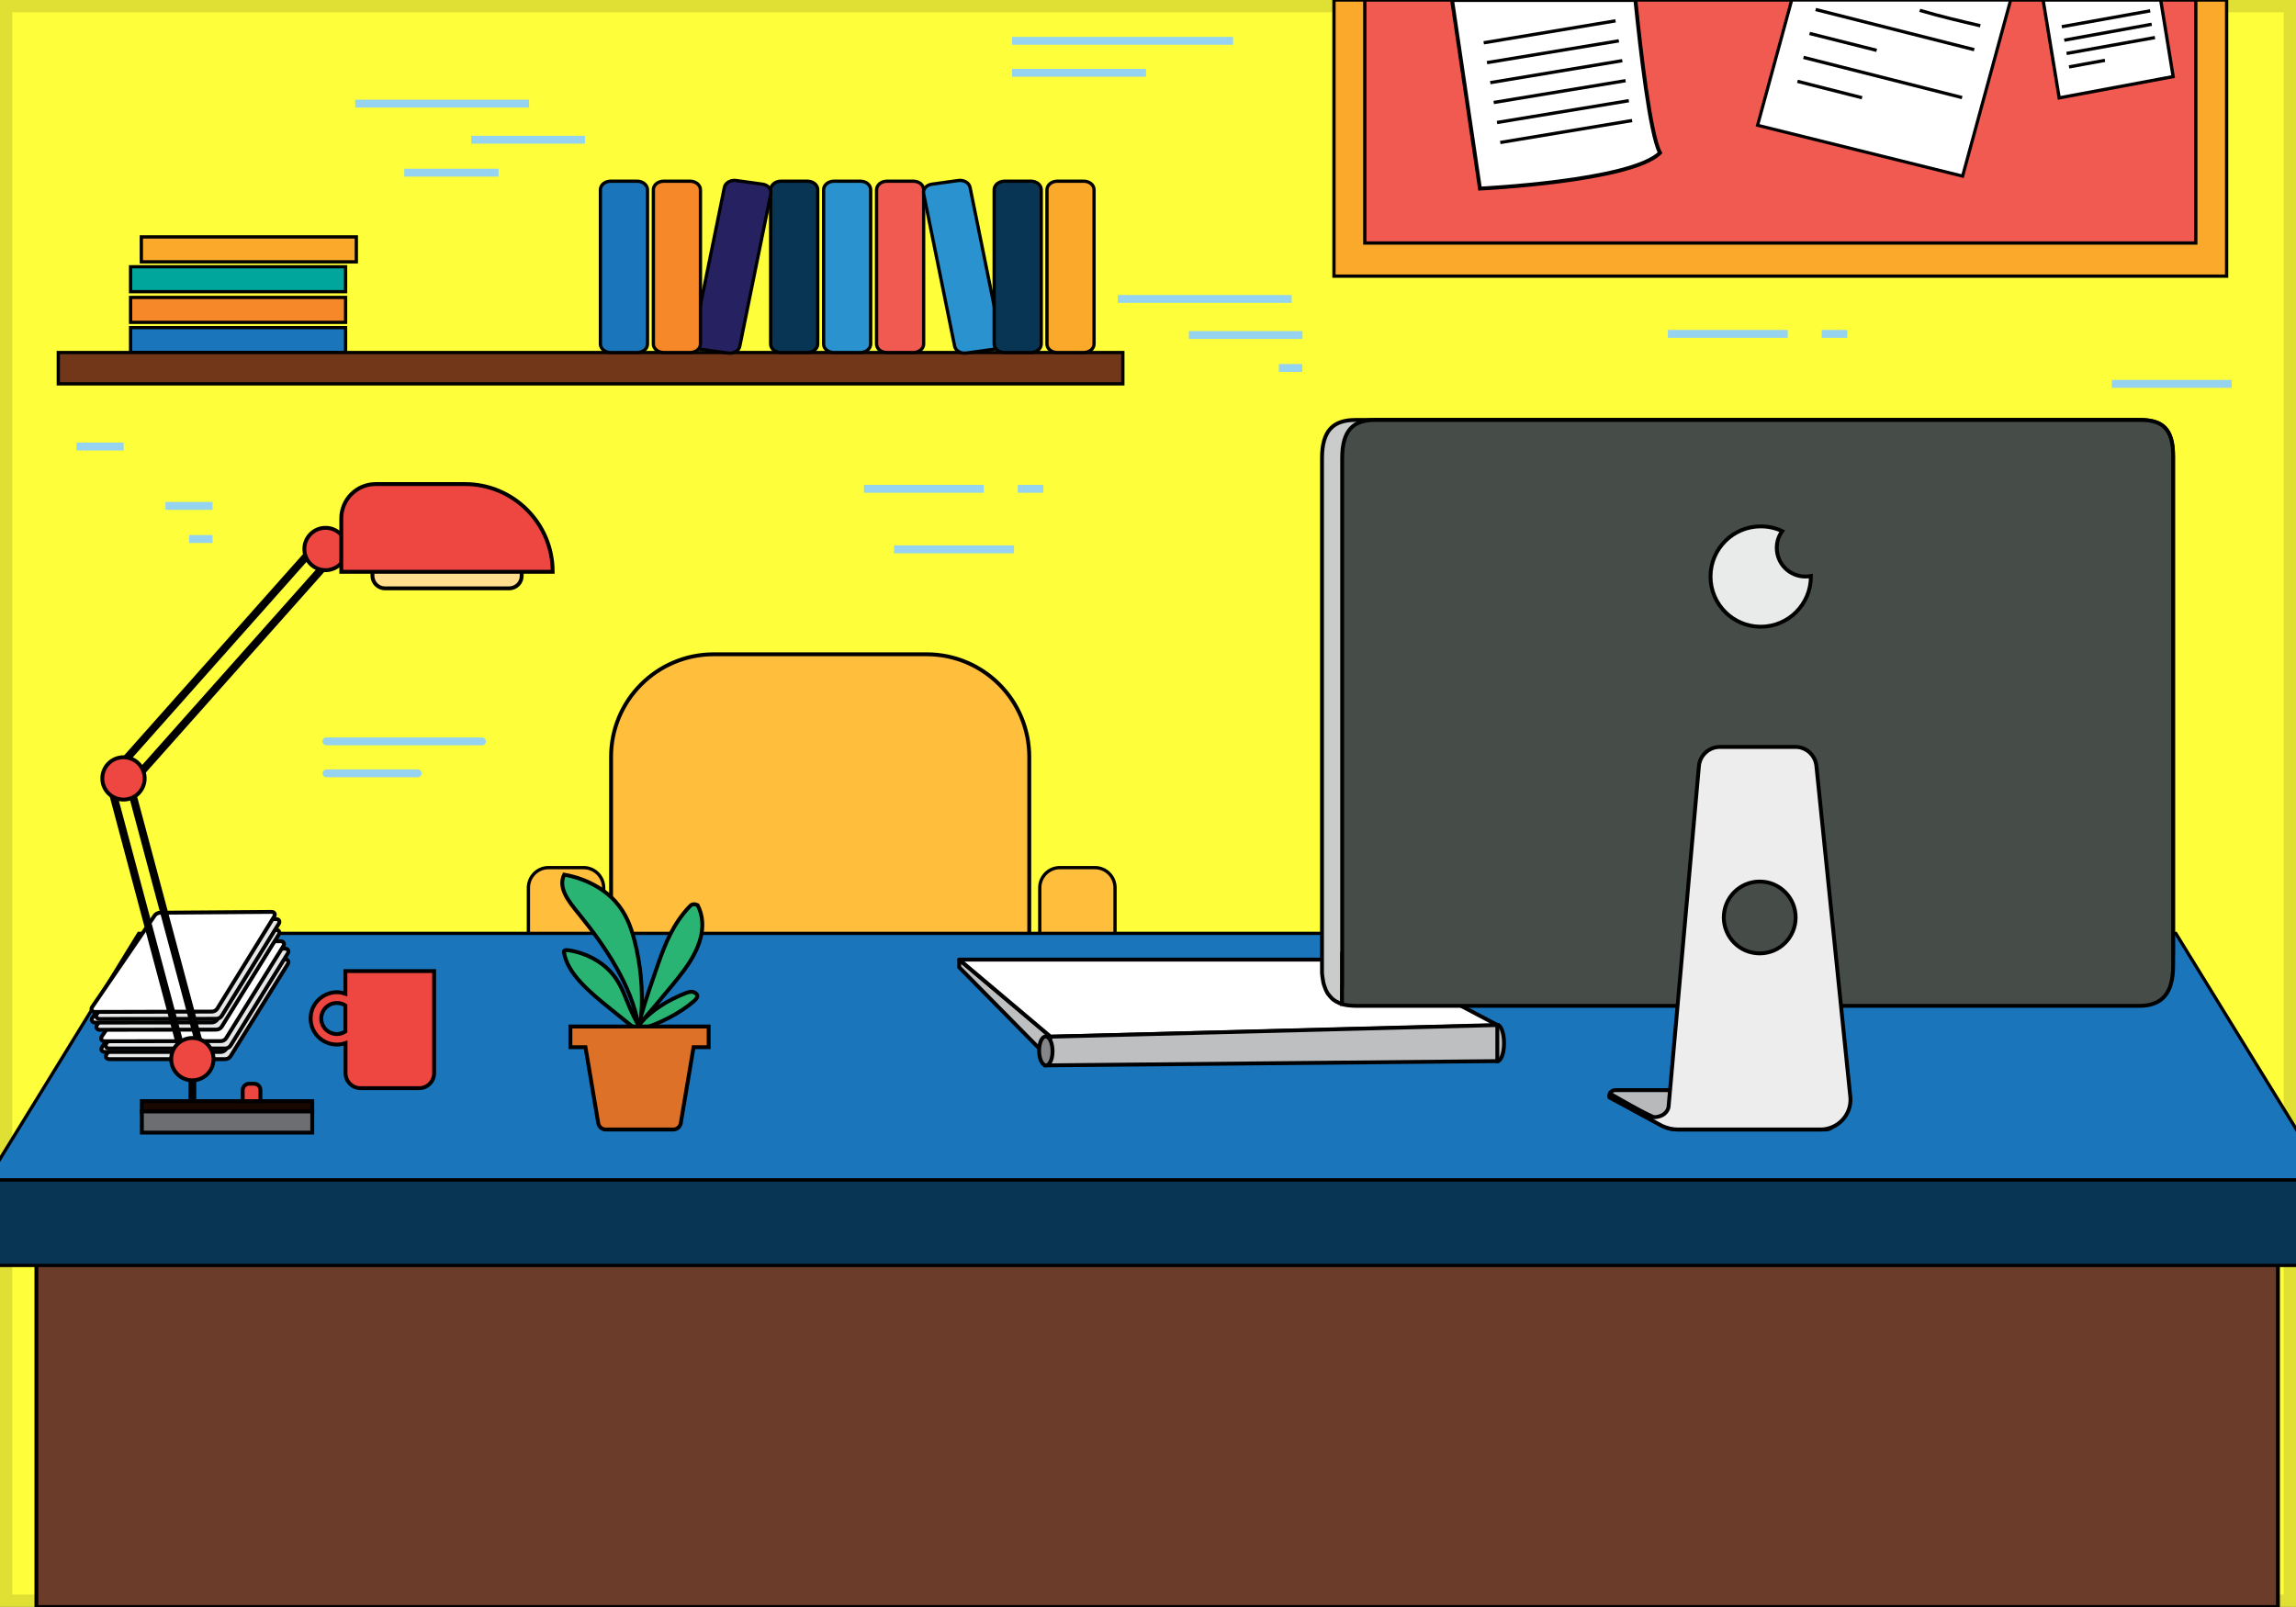 <?xml version="1.0" encoding="utf-8"?>
<svg id="master-artboard" viewBox="0 0 1400 980" version="1.1" xmlns="http://www.w3.org/2000/svg" x="0px" y="0px" style="enable-background:new 0 0 1400 980;" width="1400px" height="980px">


<rect x="0" y="0" width="1400" height="980" fill="#808080" stroke="none"/>


<path d="M 0 0 L 0 749.2 L 0 805.6 L 0 979.9 L 1400 979.9 L 1400 805.6 L 1400 749.2 L 1400 0 Z" class="st0" style="fill: rgb(255, 255, 59); stroke-opacity: 0.12; stroke: rgb(0, 0, 0); stroke-width: 15; fill-opacity: 0.99;" transform="matrix(1, 0, 0, 1, 2.842170943040401e-14, 7.105427357601002e-15)"/><path d="M 827.542 200.111" style="fill: rgb(79, 255, 173); fill-opacity: 0.99; stroke: rgb(0, 0, 0); stroke-opacity: 0.12; stroke-width: 15; paint-order: fill;"/><path d="M 790.1 112.748" style="fill: rgb(79, 255, 173); fill-opacity: 0.99; stroke: rgb(0, 0, 0); stroke-opacity: 0.12; stroke-width: 15; paint-order: fill;"/><path d="M 813.4 0 H 1357.7 V 168.4 H 813.4 V 0 Z" class="st1" style="fill: rgb(251, 169, 42); stroke: rgb(0, 0, 0); stroke-width: 2; stroke-miterlimit: 10;" transform="matrix(1, 0, 0, 1, 2.842170943040401e-14, 7.105427357601002e-15)"/><path d="M 832.2 0 H 1338.9 V 148.2 H 832.2 V 0 Z" class="st2" style="fill: rgb(241, 90, 80); stroke: rgb(0, 0, 0); stroke-width: 2; stroke-miterlimit: 10;" transform="matrix(1, 0, 0, 1, 2.842170943040401e-14, 7.105427357601002e-15)"/><path class="st3" d="M885.4,0L902.4,115c0,0,92.4-4.4,109.8-21.8c-6-11.1-11.9-62.5-15-93.2H885.4z" style="fill: rgb(255, 255, 255); stroke: rgb(0, 0, 0); stroke-width: 2.369; stroke-miterlimit: 10;" transform="matrix(1, 0, 0, 1, 5.684341886080802e-14, 1.4210854715202004e-14)"/><path d="M 904.7 26.1 L 985.1 12.7" class="st4" style="fill: none; stroke: rgb(0, 0, 0); stroke-width: 2; stroke-miterlimit: 10;" transform="matrix(1, 0, 0, 1, 8.526512829121202e-14, 2.1316282072803006e-14)"/><path d="M 906.7 38.2 L 987.1 24.9" class="st4" style="fill: none; stroke: rgb(0, 0, 0); stroke-width: 2; stroke-miterlimit: 10;" transform="matrix(1, 0, 0, 1, 8.526512829121202e-14, 2.1316282072803006e-14)"/><path d="M 908.7 50.4 L 989.2 37" class="st4" style="fill: none; stroke: rgb(0, 0, 0); stroke-width: 2; stroke-miterlimit: 10;" transform="matrix(1, 0, 0, 1, 8.526512829121202e-14, 2.1316282072803006e-14)"/><path d="M 910.8 62.5 L 991.2 49.2" class="st4" style="fill: none; stroke: rgb(0, 0, 0); stroke-width: 2; stroke-miterlimit: 10;" transform="matrix(1, 0, 0, 1, 8.526512829121202e-14, 2.1316282072803006e-14)"/><path d="M 912.8 74.7 L 993.2 61.4" class="st4" style="fill: none; stroke: rgb(0, 0, 0); stroke-width: 2; stroke-miterlimit: 10;" transform="matrix(1, 0, 0, 1, 8.526512829121202e-14, 2.1316282072803006e-14)"/><path d="M 914.8 86.9 L 995.2 73.5" class="st4" style="fill: none; stroke: rgb(0, 0, 0); stroke-width: 2; stroke-miterlimit: 10;" transform="matrix(1, 0, 0, 1, 8.526512829121202e-14, 2.1316282072803006e-14)"/><path d="M 1092.5 0 L 1071.7 76.4 L 1196.7 107.4 L 1226 0 Z" class="st5" style="fill: rgb(255, 255, 255); stroke: rgb(0, 0, 0); stroke-width: 1.941; stroke-miterlimit: 10;" transform="matrix(1, 0, 0, 1, 5.684341886080802e-14, 1.4210854715202004e-14)"/><path class="st4" d="M1170.6,6.3c12.4,3.7,25.4,6.7,36.9,9.4" style="fill: none; stroke: rgb(0, 0, 0); stroke-width: 2; stroke-miterlimit: 10;" transform="matrix(1, 0, 0, 1, 8.526512829121202e-14, 2.1316282072803006e-14)"/><path d="M 1107.1 5.8 L 1203.8 30.3" class="st4" style="fill: none; stroke: rgb(0, 0, 0); stroke-width: 2; stroke-miterlimit: 10;" transform="matrix(1, 0, 0, 1, 8.526512829121202e-14, 2.1316282072803006e-14)"/><path d="M 1103.4 20.4 L 1144.3 30.7" class="st4" style="fill: none; stroke: rgb(0, 0, 0); stroke-width: 2; stroke-miterlimit: 10;" transform="matrix(1, 0, 0, 1, 8.526512829121202e-14, 2.1316282072803006e-14)"/><path d="M 1099.7 35 L 1196.4 59.5" class="st4" style="fill: none; stroke: rgb(0, 0, 0); stroke-width: 2; stroke-miterlimit: 10;" transform="matrix(1, 0, 0, 1, 8.526512829121202e-14, 2.1316282072803006e-14)"/><path d="M 1096 49.6 L 1135.4 59.6" class="st4" style="fill: none; stroke: rgb(0, 0, 0); stroke-width: 2; stroke-miterlimit: 10;" transform="matrix(1, 0, 0, 1, 8.526512829121202e-14, 2.1316282072803006e-14)"/><path d="M 1245.8 0 L 1255.6 59.7 L 1325.1 46.7 L 1317.5 0 Z" class="st6" style="fill: rgb(255, 255, 255); stroke: rgb(0, 0, 0); stroke-width: 2; stroke-miterlimit: 10;" transform="matrix(1, 0, 0, 1, 5.684341886080802e-14, 1.4210854715202004e-14)"/><path d="M 1257.2 16.3 L 1311.1 6.6" class="st4" style="fill: none; stroke: rgb(0, 0, 0); stroke-width: 2; stroke-miterlimit: 10;" transform="matrix(1, 0, 0, 1, 8.526512829121202e-14, 2.1316282072803006e-14)"/><path d="M 1258.7 24.5 L 1312 14.8" class="st4" style="fill: none; stroke: rgb(0, 0, 0); stroke-width: 2; stroke-miterlimit: 10;" transform="matrix(1, 0, 0, 1, 8.526512829121202e-14, 2.1316282072803006e-14)"/><path d="M 1260.1 32.6 L 1314 22.9" class="st4" style="fill: none; stroke: rgb(0, 0, 0); stroke-width: 2; stroke-miterlimit: 10;" transform="matrix(1, 0, 0, 1, 8.526512829121202e-14, 2.1316282072803006e-14)"/><path d="M 1261.6 40.8 L 1283.5 36.8" class="st4" style="fill: none; stroke: rgb(0, 0, 0); stroke-width: 2; stroke-miterlimit: 10;" transform="matrix(1, 0, 0, 1, 8.526512829121202e-14, 2.1316282072803006e-14)"/>
<g transform="matrix(1, 0, 0, 1, 2.842170943040401e-14, 7.105427357601002e-15)">
		
			<path d="M 86.3 144.5 H 217.4 V 159.7 H 86.3 V 144.5 Z" transform="matrix(-1 -4.477408e-011 4.477408e-011 -1 303.576 304.182)" class="st1" style="fill: rgb(251, 169, 42); stroke: rgb(0, 0, 0); stroke-width: 2; stroke-miterlimit: 10;"/>
		
			<path d="M 79.6 162.8 H 210.7 V 178 H 79.6 V 162.8 Z" transform="matrix(-1 -4.477408e-011 4.477408e-011 -1 290.323 340.676)" class="st7" style="fill: rgb(0, 166, 156); stroke: rgb(0, 0, 0); stroke-width: 2; stroke-miterlimit: 10;"/>
		
			<path d="M 79.6 181.4 H 210.7 V 196.6 H 79.6 V 181.4 Z" transform="matrix(-1 -4.478785e-011 4.478785e-011 -1 290.323 377.986)" class="st8" style="fill: rgb(246, 136, 42); stroke: rgb(0, 0, 0); stroke-width: 2; stroke-miterlimit: 10;"/>
		
			<path d="M 79.6 199.8 H 210.7 V 215 H 79.6 V 199.8 Z" transform="matrix(-1 -4.476032e-011 4.476032e-011 -1 290.323 414.785)" class="st9" style="fill: rgb(27, 117, 187); stroke: rgb(0, 0, 0); stroke-width: 2; stroke-miterlimit: 10;"/>
	</g><path d="M 350.5 -100.1 H 369.6 V 549 H 350.5 V -100.1 Z" transform="matrix(3.079118904292244e-11, 1, -1, 3.079118904292244e-11, 584.556, -135.522)" class="st10" style="fill: rgb(113, 55, 24); stroke: rgb(0, 0, 0); stroke-width: 2; stroke-miterlimit: 10;"/><path class="st11" d="M498.6,209.8c0,2.8-2.8,5.2-6.3,5.2h-16.1c-3.5,0-6.3-2.3-6.3-5.2v-94.1c0-2.8,2.8-5.2,6.3-5.2h16.1&#10;&#9;&#9;&#9;c3.5,0,6.3,2.3,6.3,5.2V209.8z" style="fill: rgb(9, 53, 84); stroke: rgb(0, 0, 0); stroke-width: 2; stroke-miterlimit: 10;" transform="matrix(1, 0, 0, 1, 5.684341886080802e-14, 1.4210854715202004e-14)"/><path class="st12" d="M530.9,209.8c0,2.8-2.8,5.2-6.3,5.2h-16.1c-3.5,0-6.3-2.3-6.3-5.2v-94.1c0-2.8,2.8-5.2,6.3-5.2h16.1&#10;&#9;&#9;&#9;c3.5,0,6.3,2.3,6.3,5.2V209.8z" style="fill: rgb(41, 146, 207); stroke: rgb(0, 0, 0); stroke-width: 2; stroke-miterlimit: 10;" transform="matrix(1, 0, 0, 1, 5.684341886080802e-14, 1.4210854715202004e-14)"/><path class="st2" d="M563.2,209.8c0,2.8-2.8,5.2-6.3,5.2h-16.1c-3.5,0-6.3-2.3-6.3-5.2v-94.1c0-2.8,2.8-5.2,6.3-5.2h16.1&#10;&#9;&#9;&#9;c3.5,0,6.3,2.3,6.3,5.2V209.8z" style="fill: rgb(241, 90, 80); stroke: rgb(0, 0, 0); stroke-width: 2; stroke-miterlimit: 10;" transform="matrix(1, 0, 0, 1, 5.684341886080802e-14, 1.4210854715202004e-14)"/><path class="st12" d="M610.4,207.2c0.6,2.8-1.7,5.5-5.2,5.9l-15.9,2.2c-3.4,0.5-6.7-1.4-7.2-4.2l-18.9-92.9&#10;&#9;&#9;&#9;c-0.6-2.8,1.7-5.5,5.2-5.9l15.9-2.2c3.4-0.5,6.7,1.4,7.2,4.2L610.4,207.2z" style="fill: rgb(41, 146, 207); stroke: rgb(0, 0, 0); stroke-width: 2; stroke-miterlimit: 10;" transform="matrix(1, 0, 0, 1, 5.684341886080802e-14, 1.4210854715202004e-14)"/><path class="st11" d="M634.9,209.8c0,2.8-2.8,5.2-6.3,5.2h-16.1c-3.5,0-6.3-2.3-6.3-5.2v-94.1c0-2.8,2.8-5.2,6.3-5.2h16.1&#10;&#9;&#9;&#9;c3.5,0,6.3,2.3,6.3,5.2V209.8z" style="fill: rgb(9, 53, 84); stroke: rgb(0, 0, 0); stroke-width: 2; stroke-miterlimit: 10;" transform="matrix(1, 0, 0, 1, 5.684341886080802e-14, 1.4210854715202004e-14)"/><path class="st1" d="M667.1,209.8c0,2.8-2.8,5.2-6.3,5.2h-16.1c-3.5,0-6.3-2.3-6.3-5.2v-94.1c0-2.8,2.8-5.2,6.3-5.2h16.1&#10;&#9;&#9;&#9;c3.5,0,6.3,2.3,6.3,5.2V209.8z" style="fill: rgb(251, 169, 42); stroke: rgb(0, 0, 0); stroke-width: 2; stroke-miterlimit: 10;" transform="matrix(1, 0, 0, 1, 5.684341886080802e-14, 1.4210854715202004e-14)"/><path class="st13" d="M422.8,207.2c-0.6,2.8,1.7,5.5,5.2,5.9l15.9,2.2c3.4,0.5,6.7-1.4,7.2-4.2l18.9-92.9c0.6-2.8-1.7-5.5-5.2-5.9&#10;&#9;&#9;&#9;l-15.9-2.2c-3.4-0.5-6.7,1.4-7.2,4.2L422.8,207.2z" style="fill: rgb(38, 34, 97); stroke: rgb(0, 0, 0); stroke-width: 2; stroke-miterlimit: 10;" transform="matrix(1, 0, 0, 1, 5.684341886080802e-14, 1.4210854715202004e-14)"/><path class="st8" d="M398.4,209.8c0,2.8,2.8,5.2,6.3,5.2h16.1c3.5,0,6.3-2.3,6.3-5.2v-94.1c0-2.8-2.8-5.2-6.3-5.2h-16.1&#10;&#9;&#9;&#9;c-3.5,0-6.3,2.3-6.3,5.2V209.8z" style="fill: rgb(246, 136, 42); stroke: rgb(0, 0, 0); stroke-width: 2; stroke-miterlimit: 10;" transform="matrix(1, 0, 0, 1, 5.684341886080802e-14, 1.4210854715202004e-14)"/><path class="st9" d="M366.1,209.8c0,2.8,2.8,5.2,6.3,5.2h16.1c3.5,0,6.3-2.3,6.3-5.2v-94.1c0-2.8-2.8-5.2-6.3-5.2h-16.1&#10;&#9;&#9;&#9;c-3.5,0-6.3,2.3-6.3,5.2V209.8z" style="fill: rgb(27, 117, 187); stroke: rgb(0, 0, 0); stroke-width: 2; stroke-miterlimit: 10;" transform="matrix(1, 0, 0, 1, 5.684341886080802e-14, 1.4210854715202004e-14)"/>
<g transform="matrix(1, 0, 0, 1, 2.842170943040401e-14, 7.105427357601002e-15)">
		<g>
			<g>
				<path class="st14" d="M372.6,461.6v172.1h255V461.6c0-34.6-28-62.6-62.6-62.6H435.3C400.7,399,372.6,427,372.6,461.6z" style="fill: rgb(255, 190, 59); stroke: rgb(0, 0, 0); stroke-width: 2.369; stroke-miterlimit: 10;"/>
				<path class="st11" d="M355.8,580.6h-21.3c-6.8,0-12.3-5.5-12.3-12.3v-26.9c0-6.8,5.5-12.3,12.3-12.3h21.3&#10;&#9;&#9;&#9;&#9;&#9;c6.8,0,12.3,5.5,12.3,12.3v26.9C368.1,575.1,362.6,580.6,355.8,580.6z" style="fill: rgb(255, 190, 59); stroke: rgb(0, 0, 0); stroke-width: 2; stroke-miterlimit: 10;"/>
				<path class="st11" d="M667.6,580.6h-21.3c-6.8,0-12.3-5.5-12.3-12.3v-26.9c0-6.8,5.5-12.3,12.3-12.3h21.3&#10;&#9;&#9;&#9;&#9;&#9;c6.8,0,12.3,5.5,12.3,12.3v26.9C680,575.1,674.4,580.6,667.6,580.6z" style="fill: rgb(255, 190, 59); stroke: rgb(0, 0, 0); stroke-width: 2; stroke-miterlimit: 10;"/>
			</g>
		</g>
	</g>
<g transform="matrix(1, 0, 0, 1, 2.842170943040401e-14, 7.105427357601002e-15)">
		<path d="M 22.2 719.3 H 1389 V 980 H 22.2 V 719.3 Z" class="st15" style="fill: rgb(108, 60, 42); stroke: rgb(0, 0, 0); stroke-width: 2.369; stroke-miterlimit: 10;"/>
		<g>
			<path d="M 1419.2 719.6 L -7.9 719.6 L 84.6 569.2 L 1326.7 569.2 Z" class="st9" style="fill: rgb(27, 117, 187); stroke: rgb(0, 0, 0); stroke-width: 2; stroke-miterlimit: 10;"/>
			<path d="M -7.9 719.6 H 1419.3 V 771.7 H -7.9 V 719.6 Z" class="st11" style="fill: rgb(9, 53, 84); stroke: rgb(0, 0, 0); stroke-width: 2; stroke-miterlimit: 10;"/>
		</g>
	</g>
<g transform="matrix(1, 0, 0, 1, 2.842170943040401e-14, 7.105427357601002e-15)">
		<g>
			<g>
				<path d="M 584.9 585.2 L 584.9 589.9 L 639.9 645.7 L 640.6 632.2 L 584.9 585.2" class="st16" style="fill: rgb(190, 191, 193);"/>
				<path d="M 584.9 585.2 L 584.9 589.9 L 639.9 645.7 L 640.6 632.2 L 584.9 585.2" class="st17" style="fill: none; stroke: rgb(0, 0, 0); stroke-width: 2.369; stroke-linecap: round; stroke-miterlimit: 10;"/>
			</g>
			<g>
				<path class="st16" d="M908.9,635.9c0,6.1,1.8,11.1,4.1,11.2c2.2,0.1,4.1-4.8,4.1-10.9s-1.8-11.1-4.1-11.2&#10;&#9;&#9;&#9;&#9;&#9;C910.7,625,908.9,629.9,908.9,635.9z" style="fill: rgb(190, 191, 193);"/>
				<path class="st17" d="M908.9,635.9c0,6.1,1.8,11.1,4.1,11.2c2.2,0.1,4.1-4.8,4.1-10.9s-1.8-11.1-4.1-11.2&#10;&#9;&#9;&#9;&#9;&#9;C910.7,625,908.9,629.9,908.9,635.9z" style="fill: none; stroke: rgb(0, 0, 0); stroke-width: 2.369; stroke-linecap: round; stroke-miterlimit: 10;"/>
			</g>
			<path d="M 584.9 585.2 L 837.5 585.2 L 913.4 625.3 L 640.6 632.2 Z" class="st18" style="fill: rgb(255, 255, 255); stroke: rgb(0, 0, 0); stroke-width: 2.369; stroke-linecap: round; stroke-linejoin: round; stroke-miterlimit: 10;"/>
			<g>
				<path d="M 640.6 632.2 L 913 625.1 L 913 647.1 L 637.7 649.7 Z" class="st16" style="fill: rgb(190, 191, 193);"/>
				<path d="M 640.6 632.2 L 913 625.1 L 913 647.1 L 637.7 649.7 Z" class="st17" style="fill: none; stroke: rgb(0, 0, 0); stroke-width: 2.369; stroke-linecap: round; stroke-miterlimit: 10;"/>
			</g>
			<path class="st19" d="M633.6,640.7c0,4.8,1.8,8.9,4.1,9s4.1-3.7,4.1-8.6s-1.8-8.9-4.1-9C635.4,632,633.6,635.8,633.6,640.7z" style="fill: rgb(132, 134, 137); stroke: rgb(0, 0, 0); stroke-width: 2.369; stroke-linecap: round; stroke-miterlimit: 10;"/>
		</g>
	</g>
<g transform="matrix(1, 0, 0, 1, 2.842170943040401e-14, 7.105427357601002e-15)">
		<g>
			<path class="st20" d="M1304.5,256.1H826.7c-13.8,0-20.6,6.4-20.6,23.5v302.1h0v6.8v1.4c0,0.8,0,1.6,0,2.4c0,0.2,0,0.5,0,0.7&#10;&#9;&#9;&#9;&#9;c0,0.5,0.1,1,0.1,1.5c0,0.3,0.1,0.5,0.1,0.7c0,0.5,0.1,0.9,0.2,1.4c0,0.2,0.1,0.4,0.1,0.6c0.1,0.4,0.1,0.9,0.2,1.3&#10;&#9;&#9;&#9;&#9;c0,0.2,0.1,0.4,0.1,0.6c0.1,0.4,0.2,0.8,0.3,1.2c0.1,0.2,0.1,0.4,0.2,0.5c0.1,0.4,0.2,0.8,0.4,1.2c0.1,0.2,0.1,0.3,0.2,0.5&#10;&#9;&#9;&#9;&#9;c0.1,0.4,0.3,0.7,0.4,1.1c0.1,0.2,0.1,0.3,0.2,0.4c0.2,0.3,0.3,0.7,0.5,1c0.1,0.1,0.2,0.2,0.2,0.4c0.2,0.3,0.4,0.6,0.6,0.9&#10;&#9;&#9;&#9;&#9;c0.1,0.1,0.2,0.2,0.3,0.3c0.2,0.3,0.4,0.6,0.7,0.9c0.1,0.1,0.2,0.2,0.3,0.3c0.2,0.3,0.5,0.5,0.7,0.8c0.1,0.1,0.2,0.2,0.3,0.3&#10;&#9;&#9;&#9;&#9;c0.3,0.2,0.5,0.5,0.8,0.7c0.1,0.1,0.2,0.1,0.3,0.2c0.3,0.2,0.6,0.4,0.9,0.6c0.1,0.1,0.2,0.1,0.3,0.2c0.3,0.2,0.6,0.4,1,0.5&#10;&#9;&#9;&#9;&#9;c0.1,0.1,0.2,0.1,0.4,0.2c0.3,0.2,0.7,0.3,1,0.5c0.1,0,0.3,0.1,0.4,0.1c0.3,0.1,0.7,0.2,1,0.3v0c0.1,0,0.1,0,0.1,0v-30.6h506.6&#10;&#9;&#9;&#9;&#9;V278.4C1325.1,261.3,1318.3,256.1,1304.5,256.1z" style="fill: rgb(202, 204, 204); stroke: rgb(0, 0, 0); stroke-width: 2.369; stroke-miterlimit: 10;"/>
			<path class="st21" d="M1305,256.1H838.5c-13.5,0-20.1,6.4-20.1,23.5v302.1h0v19.7c0,0-0.1,0-0.1,0v10.9c0,0,0.1,0,0.1,0v0&#10;&#9;&#9;&#9;&#9;c0.2,0.1,0.4,0.1,0.6,0.2c0.4,0.1,0.8,0.2,1.2,0.3c0.2,0,0.5,0.1,0.7,0.1c0.4,0.1,0.9,0.2,1.3,0.2c0.3,0,0.7,0.1,1,0.1&#10;&#9;&#9;&#9;&#9;c0.4,0,0.8,0.1,1.2,0.1c0.7,0,1.5,0.1,2.3,0.1h477.8c13.8,0,20.6-7.7,20.6-24.7v-1.4v-5.6V278.4&#10;&#9;&#9;&#9;&#9;C1325.1,261.3,1318.5,256.1,1305,256.1z" style="fill: rgb(70, 77, 72); stroke: rgb(0, 0, 0); stroke-width: 2.369; stroke-miterlimit: 10;"/>
			<path class="st22" d="M1100.9,351.6c-9.7,0-17.5-7.8-17.5-17.5c0-3.8,1.2-7.3,3.3-10.2c-4-1.9-8.4-2.9-13.1-2.9&#10;&#9;&#9;&#9;&#9;c-16.9,0-30.6,13.7-30.6,30.6s13.7,30.6,30.6,30.6s30.6-13.7,30.6-30.6c0-0.1,0-0.2,0-0.3C1103.1,351.5,1102,351.6,1100.9,351.6z&#10;&#9;&#9;&#9;&#9;" style="fill: rgb(233, 235, 234); stroke: rgb(0, 0, 0); stroke-width: 2.369; stroke-miterlimit: 10;"/>
			<g>
				<path class="st23" d="M1117.1,678.2c4.3,3.6,1.7,10.6-3.9,10.6h-91.1c-2.7,0-5.4-0.7-7.9-2l-32.8-17.6c-0.5-2.3,1.2-4.4,3.5-4.4&#10;&#9;&#9;&#9;&#9;&#9;h116.5L1117.1,678.2z" style="fill: rgb(183, 185, 187); stroke: rgb(0, 0, 0); stroke-width: 2.369; stroke-miterlimit: 10;"/>
				<path class="st24" d="M1094.8,455.5h-46.1c-6.7,0-12.3,5.2-12.8,11.9l-18.5,207.7c0,0-0.7,5.6-8.4,6.2&#10;&#9;&#9;&#9;&#9;&#9;c-2.3,0.2-27.3-14.4-27.3-14.4s-0.5,1.3-0.2,2.3l31.9,17.4c3,1.4,6.4,2.2,9.7,2.2h87c10.5,0,18.9-8.9,18.2-19.4l-20.7-201.9&#10;&#9;&#9;&#9;&#9;&#9;C1107.1,460.7,1101.5,455.5,1094.8,455.5z M1073,581.4c-12.1,0-21.9-9.8-21.9-21.9s9.8-21.9,21.9-21.9&#10;&#9;&#9;&#9;&#9;&#9;c12.1,0,21.9,9.8,21.9,21.9S1085.1,581.4,1073,581.4z" style="fill: rgb(237, 237, 238); stroke: rgb(0, 0, 0); stroke-width: 2.369; stroke-miterlimit: 10;"/>
			</g>
		</g>
	</g>
<path class="st14" d="M210.6,592.2V606c-2.9-1-6.1-1.3-9.5-0.3c-6,1.7-10.6,6.7-11.5,12.9c-1.5,9.9,6.1,18.4,15.8,18.4&#10;&#9;&#9;c1.8,0,3.6-0.3,5.3-0.9v18.4c0,5,4.1,9.1,9.1,9.1h35.8c5,0,9.1-4.1,9.1-9.1v-62.3H210.6z M205.4,630.6c-5.9,0-10.6-5.4-9.3-11.5&#10;&#9;&#9;c0.7-3.5,3.5-6.3,7-7.2c2.8-0.6,5.4-0.1,7.5,1.3V629C209.1,630,207.3,630.6,205.4,630.6z" style="fill: rgb(238, 71, 65); stroke: rgb(0, 0, 0); stroke-width: 2.369; stroke-miterlimit: 10;" transform="matrix(1, 0, 0, 1, 2.842170943040401e-14, 7.105427357601002e-15)"/>
<g transform="matrix(1, 0, 0, 1, 2.842170943040401e-14, 7.105427357601002e-15)">
		<path class="st25" d="M66.7,645.9h70.6c1.3,0,2.6-0.7,3.3-1.8l34.9-56.2c0.9-1.5,0.1-2.9-1.7-2.9l-67.1,0.3&#10;&#9;&#9;&#9;c-1.2,0-2.5,0.7-3.2,1.6L65,642.9C64,644.4,64.8,645.9,66.7,645.9z" style="fill: rgb(230, 231, 232); stroke: rgb(0, 0, 0); stroke-width: 2.369; stroke-miterlimit: 10;"/>
		<path class="st3" d="M63.9,641.5l70.7,0c1.3,0,2.6-0.7,3.3-1.8l34.9-56.2c0.9-1.5,0.1-2.9-1.8-2.9l-67.2,0.4&#10;&#9;&#9;&#9;c-1.2,0-2.5,0.7-3.2,1.6l-38.3,55.9C61.2,640,62,641.5,63.9,641.5z" style="fill: rgb(255, 255, 255); stroke: rgb(0, 0, 0); stroke-width: 2.369; stroke-miterlimit: 10;"/>
		<path class="st25" d="M66.6,639.4l70.7,0c1.3,0,2.6-0.7,3.3-1.8l34.9-56.2c0.9-1.5,0.1-2.9-1.8-2.9l-67.3,0.4&#10;&#9;&#9;&#9;c-1.2,0-2.5,0.7-3.2,1.6l-38.4,55.9C63.9,637.9,64.8,639.4,66.6,639.4z" style="fill: rgb(230, 231, 232); stroke: rgb(0, 0, 0); stroke-width: 2.369; stroke-miterlimit: 10;"/>
		<path class="st3" d="M63.8,635l70.8-0.1c1.3,0,2.6-0.7,3.3-1.8l34.9-56.2c0.9-1.5,0.1-2.9-1.8-2.9l-67.4,0.4&#10;&#9;&#9;&#9;c-1.2,0-2.5,0.7-3.2,1.6L62.1,632C61.1,633.5,62,635,63.8,635z" style="fill: rgb(255, 255, 255); stroke: rgb(0, 0, 0); stroke-width: 2.369; stroke-miterlimit: 10;"/>
		<g>
			<path class="st25" d="M60.9,628l71-0.1c1.3,0,2.6-0.7,3.3-1.8l34.8-56.2c0.9-1.5,0-2.9-1.8-2.8l-67.5,0.4c-1.2,0-2.5,0.7-3.2,1.6&#10;&#9;&#9;&#9;&#9;L59.2,625C58.2,626.4,59,628,60.9,628z" style="fill: rgb(230, 231, 232); stroke: rgb(0, 0, 0); stroke-width: 2.369; stroke-miterlimit: 10;"/>
			<path class="st3" d="M58.1,623.6l71.1-0.1c1.3,0,2.6-0.7,3.3-1.8l34.7-56.2c0.9-1.5,0-2.9-1.8-2.8l-67.6,0.4&#10;&#9;&#9;&#9;&#9;c-1.2,0-2.5,0.7-3.2,1.6l-38.2,55.9C55.3,622.1,56.2,623.6,58.1,623.6z" style="fill: rgb(255, 255, 255); stroke: rgb(0, 0, 0); stroke-width: 2.369; stroke-miterlimit: 10;"/>
			<path class="st25" d="M60.8,621.4l71.1-0.1c1.3,0,2.6-0.7,3.3-1.8l34.8-56.2c0.9-1.5,0-2.9-1.8-2.8l-67.7,0.5&#10;&#9;&#9;&#9;&#9;c-1.2,0-2.5,0.7-3.2,1.6l-38.3,55.9C58.1,619.9,59,621.4,60.8,621.4z" style="fill: rgb(230, 231, 232); stroke: rgb(0, 0, 0); stroke-width: 2.369; stroke-miterlimit: 10;"/>
			<path class="st3" d="M58,617.1l71.2-0.2c1.3,0,2.6-0.7,3.3-1.8l34.7-56.2c0.9-1.5,0-2.9-1.8-2.8l-67.8,0.5&#10;&#9;&#9;&#9;&#9;c-1.2,0-2.5,0.7-3.2,1.6l-38.2,55.9C55.2,615.6,56.1,617.1,58,617.1z" style="fill: rgb(255, 255, 255); stroke: rgb(0, 0, 0); stroke-width: 2.369; stroke-miterlimit: 10;"/>
		</g>
	</g>
<g transform="matrix(1, 0, 0, 1, 2.842170943040401e-14, 7.105427357601002e-15)">
		<path d="M 190.7 334.8 L 66.4 474.7 L 112.3 646.6" class="st26" style="fill: none; stroke: rgb(0, 0, 0); stroke-width: 4.739; stroke-miterlimit: 10;"/>
		<path d="M 203.6 338.6 L 79.2 478.5 L 125.2 650.4" class="st26" style="fill: none; stroke: rgb(0, 0, 0); stroke-width: 4.739; stroke-miterlimit: 10;"/>
		<path d="M 117.3 645.9 L 117.3 673.4" class="st26" style="fill: none; stroke: rgb(0, 0, 0); stroke-width: 4.739; stroke-miterlimit: 10;"/>
		<path d="M 88.2 474.7 A 12.9 12.9 0 0 1 75.3 487.6 A 12.9 12.9 0 0 1 62.4 474.7 A 12.9 12.9 0 0 1 75.3 461.8 A 12.9 12.9 0 0 1 88.2 474.7 Z" class="st14" style="fill: rgb(238, 71, 65); stroke: rgb(0, 0, 0); stroke-width: 2.369; stroke-miterlimit: 10;"/>
		<path d="M 211.4 334.8 A 12.9 12.9 0 0 1 198.5 347.7 A 12.9 12.9 0 0 1 185.6 334.8 A 12.9 12.9 0 0 1 198.5 321.9 A 12.9 12.9 0 0 1 211.4 334.8 Z" class="st14" style="fill: rgb(238, 71, 65); stroke: rgb(0, 0, 0); stroke-width: 2.369; stroke-miterlimit: 10;"/>
		<path d="M 130.2 645.9 A 12.9 12.9 0 0 1 117.3 658.8 A 12.9 12.9 0 0 1 104.4 645.9 A 12.9 12.9 0 0 1 117.3 633 A 12.9 12.9 0 0 1 130.2 645.9 Z" class="st14" style="fill: rgb(238, 71, 65); stroke: rgb(0, 0, 0); stroke-width: 2.369; stroke-miterlimit: 10;"/>
		<path d="M 86.5 671.5 H 190.4 V 677.9 H 86.5 V 671.5 Z" class="st27" style="fill: rgb(24, 8, 1); stroke: rgb(0, 0, 0); stroke-width: 2.369; stroke-miterlimit: 10;"/>
		<path d="M 86.5 677.8 H 190.4 V 690.7 H 86.5 V 677.8 Z" class="st28" style="fill: rgb(109, 110, 113); stroke: rgb(0, 0, 0); stroke-width: 2.369; stroke-miterlimit: 10;"/>
		<path class="st29" d="M310.4,358.8h-75.6c-4.3,0-7.7-3.5-7.7-7.7v-4.7c0-4.3,3.5-7.7,7.7-7.7h75.6c4.3,0,7.7,3.5,7.7,7.7v4.7&#10;&#9;&#9;&#9;C318.2,355.3,314.7,358.8,310.4,358.8z" style="fill: rgb(255, 222, 142); stroke: rgb(0, 0, 0); stroke-width: 2.369; stroke-miterlimit: 10;"/>
		<path class="st14" d="M208.2,348.7H337v0c0-29.5-23.9-53.5-53.5-53.5h-54.4c-11.6,0-21,9.4-21,21V348.7z" style="fill: rgb(238, 71, 65); stroke: rgb(0, 0, 0); stroke-width: 2.369; stroke-miterlimit: 10;"/>
		<path class="st14" d="M151.9,660.9h3c2.2,0,3.9,1.7,3.9,3.9v6.7H148v-6.7C148,662.6,149.8,660.9,151.9,660.9z" style="fill: rgb(238, 71, 65); stroke: rgb(0, 0, 0); stroke-width: 2.369; stroke-miterlimit: 10;"/>
	</g>
<g transform="matrix(1, 0, 0, 1, 2.842170943040401e-14, 7.105427357601002e-15)">
		<path class="st30" d="M421.2,604.8c-0.9,0.1-1.7,0.4-2.5,0.6c-11.9,4.6-21.7,11-28.1,18.5c0-0.4,18.7-21.6,26.5-32.2&#10;&#9;&#9;&#9;c9.2-12.5,14.9-26.6,8.3-39.7c-2.8-1.2-3.9-0.2-4.8,0.7c-10.3,10.8-15,23-19.3,35.1c-3.6,10.3-7.1,20.5-10.2,30.9&#10;&#9;&#9;&#9;c1-15.1-0.4-30.2-4.2-45.1c-2.2-8.3-5.1-16.6-11.8-24s-17.5-13.8-31.1-16.2c-3.9,8,2.7,16.3,8.8,23.7c17.4,21.4,31.9,44,36.4,67.5&#10;&#9;&#9;&#9;c-0.4,0.5-4.7-8.6-6.6-13.4c-2.6-6.5-5.2-13.2-10.7-19s-14.2-11-25.2-12.7c-0.9-0.1-1.9-0.2-2.5,0.2c-0.4,0.3-0.4,0.7-0.3,1.1&#10;&#9;&#9;&#9;c2.1,13.1,15.8,24.4,29,35c4.9,4,9.9,7.9,14.8,11.9l2.4,0.3c12.9-4.1,24.2-10,32.6-17.1c1.3-1.1,2.5-2.2,2.5-3.6&#10;&#9;&#9;&#9;C425.1,606.1,423.4,604.7,421.2,604.8z" style="fill: rgb(41, 180, 115); stroke: rgb(0, 0, 0); stroke-width: 2.369; stroke-miterlimit: 10;"/>
		<g>
			<path class="st31" d="M347.8,626v12.6h9.2l7.8,46.4c0.4,2.2,2.3,3.8,4.5,3.8h41.3c2.2,0,4.1-1.6,4.5-3.8l7.8-46.4h9.2V626H347.8z&#10;&#9;&#9;&#9;&#9;" style="fill: rgb(220, 113, 39); stroke: rgb(0, 0, 0); stroke-width: 2.369; stroke-miterlimit: 10;"/>
		</g>
	</g>
<g transform="matrix(1, 0, 0, 1, 2.842170943040401e-14, 7.105427357601002e-15)">
		<g>
			<g>
				<path class="st32" d="M293.9,454.5h-94.9c-1.3,0-2.4-1.1-2.4-2.4l0,0c0-1.3,1.1-2.4,2.4-2.4h94.9c1.3,0,2.4,1.1,2.4,2.4l0,0&#10;&#9;&#9;&#9;&#9;&#9;C296.3,453.5,295.3,454.5,293.9,454.5z" style="fill: rgb(149, 211, 240);"/>
			</g>
			<g>
				<path d="M 46.7 269.9 H 75.4 V 274.7 H 46.7 V 269.9 Z" class="st32" style="fill: rgb(149, 211, 240);"/>
			</g>
			<g>
				<path class="st32" d="M254.7,474h-55.6c-1.3,0-2.4-1.1-2.4-2.4l0,0c0-1.3,1.1-2.4,2.4-2.4h55.6c1.3,0,2.4,1.1,2.4,2.4l0,0&#10;&#9;&#9;&#9;&#9;&#9;C257.1,472.9,256,474,254.7,474z" style="fill: rgb(149, 211, 240);"/>
			</g>
			<g>
				<path d="M 100.9 306.1 H 129.6 V 310.9 H 100.9 V 306.1 Z" class="st32" style="fill: rgb(149, 211, 240);"/>
			</g>
			<g>
				<path d="M 115.3 326.3 H 129.6 V 331.1 H 115.3 V 326.3 Z" class="st32" style="fill: rgb(149, 211, 240);"/>
			</g>
			<g>
				<path d="M 617.1 22.5 H 751.9 V 27.3 H 617.1 V 22.5 Z" class="st32" style="fill: rgb(149, 211, 240);"/>
			</g>
			<g>
				<path d="M 617.1 42 H 698.8 V 46.8 H 617.1 V 42 Z" class="st32" style="fill: rgb(149, 211, 240);"/>
			</g>
			<g>
				<path d="M 681.6 179.9 H 787.6 V 184.7 H 681.6 V 179.9 Z" class="st32" style="fill: rgb(149, 211, 240);"/>
			</g>
			<g>
				<path d="M 724.9 201.9 H 794.2 V 206.7 H 724.9 V 201.9 Z" class="st32" style="fill: rgb(149, 211, 240);"/>
			</g>
			<g>
				<path d="M 779.8 222 H 794.1 V 226.8 H 779.8 V 222 Z" class="st32" style="fill: rgb(149, 211, 240);"/>
			</g>
			<g>
				<path d="M 216.6 60.8 H 322.6 V 65.6 H 216.6 V 60.8 Z" class="st32" style="fill: rgb(149, 211, 240);"/>
			</g>
			<g>
				<path d="M 287.4 82.8 H 356.7 V 87.6 H 287.4 V 82.8 Z" class="st32" style="fill: rgb(149, 211, 240);"/>
			</g>
			<g>
				<path d="M 246.5 102.9 H 304 V 107.7 H 246.5 V 102.9 Z" class="st32" style="fill: rgb(149, 211, 240);"/>
			</g>
			<g>
				<path d="M 526.8 295.7 H 599.9 V 300.5 H 526.8 V 295.7 Z" class="st32" style="fill: rgb(149, 211, 240);"/>
			</g>
			<g>
				<path d="M 620.6 295.7 H 636.2 V 300.5 H 620.6 V 295.7 Z" class="st32" style="fill: rgb(149, 211, 240);"/>
			</g>
			<g>
				<path d="M 545.2 332.6 H 618.3 V 337.4 H 545.2 V 332.6 Z" class="st32" style="fill: rgb(149, 211, 240);"/>
			</g>
			<g>
				<path d="M 1017 201.2 H 1090.1 V 206 H 1017 V 201.2 Z" class="st32" style="fill: rgb(149, 211, 240);"/>
			</g>
			<g>
				<path d="M 1110.8 201.2 H 1126.4 V 206 H 1110.8 V 201.2 Z" class="st32" style="fill: rgb(149, 211, 240);"/>
			</g>
			<g>
				<path d="M 1287.7 231.7 H 1360.8 V 236.5 H 1287.7 V 231.7 Z" class="st32" style="fill: rgb(149, 211, 240);"/>
			</g>
		</g>
	</g>
</svg>